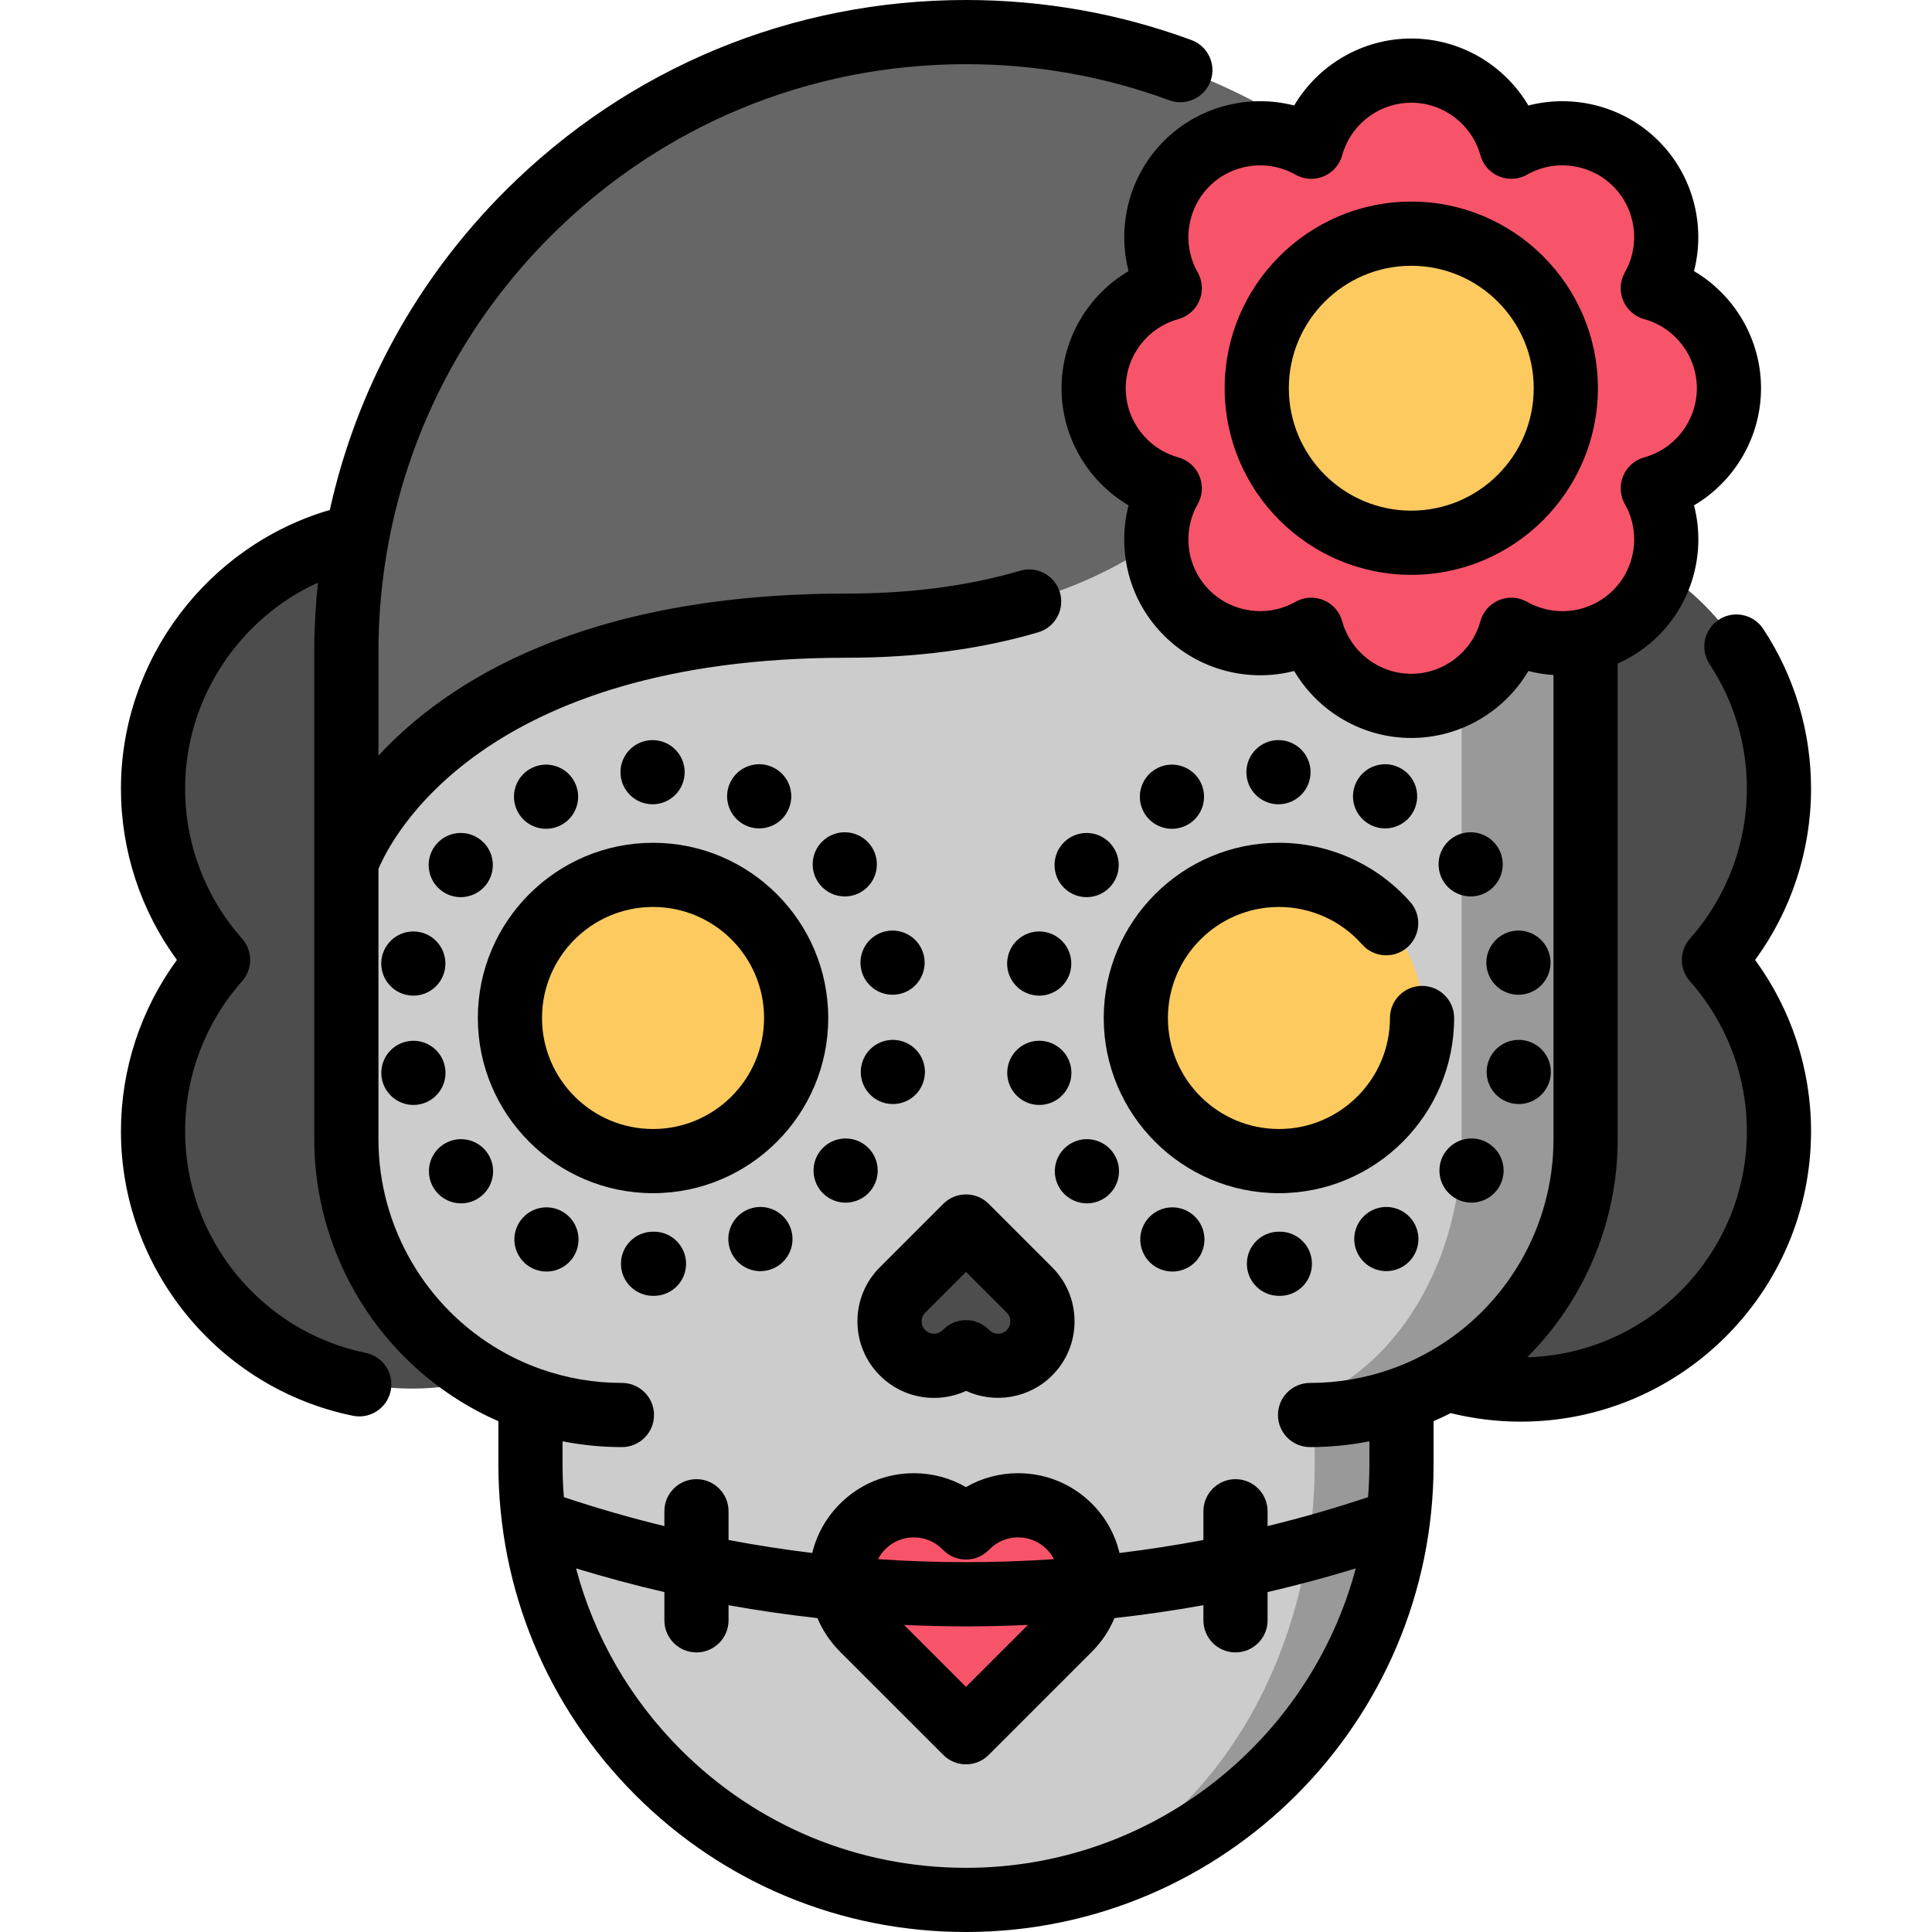 <?xml version="1.0" encoding="iso-8859-1"?>
<!-- Generator: Adobe Illustrator 19.0.0, SVG Export Plug-In . SVG Version: 6.00 Build 0)  -->
<svg version="1.1" id="Layer_1" xmlns="http://www.w3.org/2000/svg" xmlns:xlink="http://www.w3.org/1999/xlink" x="0px" y="0px"
	 viewBox="0 0 512.001 512.001" style="enable-background:new 0 0 512.001 512.001;" xml:space="preserve">
<path style="fill:#CCCCCC;" d="M140.852,370.612c-4.172-1.463-8.175-3.299-11.962-5.476c-21.996-12.574-36.826-36.27-36.826-63.425
	v-73.232c0,0,20.329-62.926,132.564-62.926c37.721,0,63.923-9.603,82.087-22.358c0.113,6.871,2.8,13.719,8.039,18.957
	c8.946,8.946,22.517,10.442,33.016,4.49c3.209,11.621,13.855,20.17,26.508,20.17s23.299-8.549,26.508-20.17
	c6.02,3.413,13.061,4.376,19.649,2.891c0.023,0.975,0.034,1.939,0.034,2.925v129.253c0,27.154-14.819,50.851-36.826,63.425
	c-3.787,2.177-7.778,4.014-11.962,5.476v17.211c0,63.742-51.667,115.421-115.409,115.421c-31.871,0-60.726-12.925-81.611-33.81
	s-33.81-49.74-33.81-81.611L140.852,370.612L140.852,370.612z"/>
<path style="fill:#999999;" d="M348.405,387.828v-17.222h-0.006c22.687-9.994,38.956-37.056,38.956-68.892V172.458
	c0-90.687-58.688-164.203-131.083-164.203c90.687,0,164.203,73.517,164.203,164.203v129.255c0,31.836-20.379,58.897-48.799,68.892
	h0.007v17.222c0,63.741-51.672,115.414-115.411,115.416C307.156,503.241,348.405,451.57,348.405,387.828z"/>
<g>
	<path style="fill:#4D4D4D;" d="M273.087,341.598c2.302,2.302,3.447,5.306,3.447,8.322s-1.145,6.032-3.447,8.333
		c-4.603,4.592-12.064,4.592-16.655,0l-0.159-0.159l-0.159,0.159c-2.302,2.29-5.317,3.447-8.322,3.447
		c-3.016,0-6.032-1.156-8.333-3.447c-4.603-4.603-4.603-12.064,0-16.655l0.159-0.159l16.655-16.655l16.655,16.655L273.087,341.598z"
		/>
	<path style="fill:#4D4D4D;" d="M471.717,208.74c0,17.426-6.519,33.322-17.234,45.397c10.714,12.086,17.234,27.982,17.234,45.409
		c0,37.801-30.647,68.447-68.447,68.447c-6.825,0-13.413-0.998-19.626-2.857c22.007-12.574,36.826-36.27,36.826-63.425V172.458
		c0-0.986-0.011-1.95-0.034-2.925c4.898-1.111,9.558-3.571,13.367-7.381c3.152-3.152,5.386-6.893,6.678-10.873
		C459.279,163.479,471.717,184.658,471.717,208.74z"/>
	<path style="fill:#4D4D4D;" d="M128.891,365.136c-6.213,1.859-12.801,2.857-19.615,2.857c-37.801,0-68.447-30.647-68.447-68.447
		c0-17.426,6.519-33.322,17.234-45.409c-10.714-12.075-17.234-27.971-17.234-45.397c0-32.88,23.186-60.341,54.093-66.928
		c-1.882,9.932-2.857,20.17-2.857,30.647v56.021v73.232C92.065,328.866,106.895,352.562,128.891,365.136z"/>
</g>
<path style="fill:#666666;" d="M348.439,36.539c-0.249,0.68-0.476,1.383-0.669,2.086c-10.499-5.952-24.071-4.467-33.016,4.479
	s-10.431,22.517-4.478,33.016c-11.633,3.209-20.182,13.855-20.182,26.508s8.549,23.311,20.182,26.52
	c-2.46,4.331-3.651,9.195-3.56,14.048c-18.163,12.755-44.365,22.358-82.087,22.358c-48.209,0-79.479,11.621-99.434,24.864
	c-26.52,17.585-33.13,38.062-33.13,38.062v-56.021c0-10.476,0.975-20.714,2.857-30.647c6.236-33.062,22.392-62.62,45.239-85.466
	C169.503,27.004,209.9,8.715,254.583,8.262c0.556-0.011,1.122-0.011,1.689-0.011C290.434,8.251,322.169,18.682,348.439,36.539z"/>
<path style="fill:#FCCA5F;" d="M374.278,61.675c22.619,0,40.953,18.345,40.953,40.953c0,22.619-18.333,40.953-40.953,40.953
	c-22.619,0-40.953-18.333-40.953-40.953C333.326,80.02,351.659,61.675,374.278,61.675z"/>
<g>
	<path style="fill:#F75469;" d="M420.435,169.533c-6.587,1.485-13.628,0.522-19.649-2.891c-3.209,11.621-13.855,20.17-26.508,20.17
		s-23.299-8.549-26.508-20.17c-10.499,5.952-24.071,4.456-33.016-4.49c-5.238-5.238-7.925-12.086-8.039-18.957
		c-0.091-4.853,1.1-9.717,3.56-14.048c-11.633-3.209-20.182-13.866-20.182-26.52s8.549-23.3,20.182-26.508
		c-5.952-10.499-4.467-24.071,4.479-33.016c8.946-8.946,22.517-10.431,33.016-4.479c0.193-0.703,0.419-1.406,0.669-2.086
		c3.844-10.556,13.957-18.084,25.839-18.084c12.653,0,23.3,8.537,26.508,20.17c10.499-5.952,24.071-4.467,33.016,4.479
		c8.946,8.946,10.431,22.517,4.479,33.016c11.633,3.209,20.182,13.855,20.182,26.508s-8.549,23.311-20.182,26.52
		c3.855,6.78,4.592,14.853,2.2,22.132c-1.293,3.98-3.526,7.721-6.678,10.873C429.993,165.962,425.333,168.422,420.435,169.533z
		 M415.231,102.628c0-22.608-18.333-40.953-40.953-40.953c-22.619,0-40.953,18.345-40.953,40.953
		c0,22.619,18.334,40.953,40.953,40.953C396.898,143.581,415.231,125.247,415.231,102.628z"/>
	<path style="fill:#F75469;" d="M283.665,404.286c7.494,7.494,7.494,19.637,0,27.132l-0.261,0.261l-27.132,27.132l-27.143-27.132
		l-0.249-0.261c-3.742-3.753-5.624-8.651-5.624-13.572c0-4.898,1.882-9.819,5.624-13.56c7.494-7.494,19.637-7.494,27.132,0
		l0.261,0.249l0.249-0.249c3.742-3.742,8.662-5.624,13.572-5.624S279.924,400.544,283.665,404.286z"/>
</g>
<g>
	<circle style="fill:#FCCA5F;" cx="173.334" cy="269.526" r="37.927"/>
	<circle style="fill:#FCCA5F;" cx="339.209" cy="269.526" r="37.927"/>
</g>
<path d="M247.519,370.457c2.976,0,5.859-0.639,8.49-1.855c7.486,3.429,16.65,2.069,22.819-4.083
	c3.829-3.829,5.937-8.924,5.937-14.346c0-5.416-2.109-10.507-5.927-14.324l-16.826-16.824c-3.32-3.321-8.704-3.32-12.025,0
	l-16.805,16.806c-3.835,3.824-5.948,8.914-5.951,14.331c-0.003,5.423,2.107,10.522,5.958,14.373
	C237.026,368.354,242.116,370.457,247.519,370.457z M245.198,347.864l10.802-10.802l10.802,10.802
	c0.789,0.79,0.956,1.692,0.956,2.308c0,0.509-0.124,1.489-0.948,2.313c-1.282,1.28-3.364,1.282-4.628,0.019l-0.159-0.159
	c-1.593-1.6-3.757-2.499-6.016-2.501c-0.003,0-0.006,0-0.008,0c-2.255,0-4.417,0.896-6.013,2.491l-0.151,0.151
	c-0.847,0.838-1.815,0.964-2.316,0.964c-0.508,0-1.486-0.126-2.321-0.956c-0.838-0.838-0.963-1.814-0.961-2.321
	C244.236,349.669,244.361,348.699,245.198,347.864z"/>
<path d="M374.005,53.425c-27.27,0-49.456,22.186-49.456,49.456s22.186,49.456,49.456,49.456s49.456-22.186,49.456-49.456
	S401.275,53.425,374.005,53.425z M374.005,135.33c-17.892,0-32.449-14.557-32.449-32.449s14.557-32.449,32.449-32.449
	s32.449,14.557,32.449,32.449S391.899,135.33,374.005,135.33z"/>
<path d="M137.166,324.765c-2.052,4.229-0.272,9.32,3.957,11.361c1.19,0.578,2.449,0.85,3.696,0.85c3.152,0,6.191-1.769,7.653-4.807
	c2.041-4.229,0.272-9.308-3.957-11.361C144.286,318.767,139.207,320.536,137.166,324.765z"/>
<path d="M101.247,253.472c-1.043,4.569,1.825,9.127,6.406,10.17c0.635,0.147,1.27,0.215,1.893,0.215
	c3.878,0,7.381-2.676,8.277-6.621c1.043-4.581-1.825-9.138-6.406-10.181C106.837,246.023,102.279,248.891,101.247,253.472z"/>
<path d="M173.108,326.409c-0.023,0-0.034,0-0.045,0c-4.694,0-8.503,3.81-8.503,8.503s3.81,8.503,8.503,8.503
	c0.045,0,0.079,0,0.125,0c0.034,0,0.079,0,0.125,0c0.011,0,0.011,0,0.023,0c4.705-0.023,8.492-3.844,8.481-8.538
	c-0.023-4.694-3.844-8.481-8.537-8.469C173.221,326.409,173.164,326.409,173.108,326.409z"/>
<path d="M109.547,292.826c0.635,0,1.27-0.079,1.916-0.215c4.569-1.054,7.438-5.612,6.383-10.193
	c-1.043-4.581-5.601-7.438-10.181-6.383c-4.581,1.043-7.438,5.601-6.395,10.181C102.177,290.15,105.681,292.826,109.547,292.826z"/>
<path d="M197.79,320.717c-4.218,2.064-5.975,7.154-3.912,11.372c1.474,3.027,4.501,4.773,7.653,4.785
	c1.247,0,2.517-0.283,3.719-0.873c4.218-2.052,5.975-7.143,3.912-11.372C207.099,320.411,202.019,318.665,197.79,320.717z"/>
<path d="M116.803,235.898c1.565,1.247,3.435,1.859,5.295,1.859c2.494,0,4.977-1.1,6.655-3.209c2.925-3.674,2.324-9.025-1.349-11.95
	c-3.674-2.925-9.025-2.324-11.95,1.349C112.529,227.621,113.13,232.973,116.803,235.898z"/>
<path d="M218.811,316.874c1.565,1.236,3.424,1.837,5.283,1.837c2.506,0,4.989-1.1,6.667-3.209c2.914-3.685,2.302-9.036-1.372-11.95
	c-3.685-2.925-9.036-2.302-11.95,1.372C214.514,308.597,215.137,313.948,218.811,316.874z"/>
<path d="M218.55,222.428c-3.662,2.948-4.252,8.299-1.304,11.962c1.678,2.086,4.138,3.175,6.633,3.175
	c1.871,0,3.753-0.612,5.318-1.871c3.662-2.937,4.252-8.288,1.304-11.95C227.564,220.081,222.212,219.492,218.55,222.428z"/>
<path d="M122.177,318.903c1.859,0,3.742-0.612,5.306-1.871c3.674-2.925,4.263-8.277,1.327-11.95h0.011
	c-2.937-3.662-8.288-4.263-11.962-1.327c-3.662,2.925-4.263,8.288-1.327,11.95C117.211,317.803,119.683,318.903,122.177,318.903z"/>
<path d="M228.323,282.213c-1.032,4.581,1.848,9.138,6.429,10.17c0.624,0.136,1.259,0.204,1.871,0.204
	c3.889,0,7.404-2.687,8.288-6.633c1.032-4.592-1.848-9.138-6.429-10.17C233.902,274.753,229.355,277.633,228.323,282.213z"/>
<path d="M144.717,219.639c1.247,0,2.517-0.272,3.708-0.85c4.229-2.052,5.986-7.143,3.934-11.361
	c-2.041-4.229-7.132-5.986-11.361-3.946c-4.229,2.052-5.986,7.143-3.934,11.372C138.538,217.882,141.565,219.639,144.717,219.639z"
	/>
<path d="M201.192,219.537c3.163,0,6.202-1.769,7.664-4.819c2.041-4.229,0.261-9.32-3.98-11.349
	c-4.229-2.041-9.308-0.249-11.349,3.98c-2.029,4.229-0.249,9.308,3.98,11.349C198.697,219.265,199.956,219.537,201.192,219.537z"/>
<path d="M234.627,246.828c-4.581,1.054-7.438,5.624-6.372,10.204c0.907,3.934,4.399,6.587,8.277,6.587
	c0.635,0,1.27-0.068,1.916-0.215c4.581-1.054,7.426-5.624,6.372-10.193c0-0.011,0-0.011,0-0.011
	C243.766,248.63,239.197,245.773,234.627,246.828z"/>
<path d="M172.96,213.142c4.694-0.011,8.492-3.821,8.481-8.515c-0.011-4.705-3.821-8.503-8.515-8.492
	c-4.694,0.011-8.503,3.821-8.492,8.515s3.821,8.492,8.503,8.492C172.949,213.142,172.949,213.142,172.96,213.142z"/>
<path d="M173.062,223.348c-25.601,0-46.43,20.829-46.43,46.43s20.829,46.43,46.43,46.43s46.43-20.829,46.43-46.43
	S198.663,223.348,173.062,223.348z M173.062,299.2c-16.224,0-29.423-13.2-29.423-29.423s13.2-29.423,29.423-29.423
	s29.423,13.2,29.423,29.423S189.286,299.2,173.062,299.2z"/>
<path d="M374.731,214.718c2.03-4.24,0.249-9.32-3.98-11.349c-4.24-2.041-9.32-0.249-11.349,3.98
	c-2.042,4.229-0.261,9.308,3.98,11.349c1.179,0.567,2.436,0.839,3.673,0.839C370.219,219.537,373.268,217.757,374.731,214.718z"/>
<path d="M338.823,213.142c4.694-0.011,8.492-3.821,8.492-8.526c-0.011-4.694-3.832-8.492-8.527-8.481
	c-4.694,0.011-8.491,3.821-8.48,8.515c0,4.694,3.808,8.492,8.492,8.492C338.812,213.142,338.812,213.142,338.823,213.142z"/>
<path d="M402.497,292.588c3.889,0,7.392-2.687,8.288-6.633c1.032-4.592-1.848-9.138-6.429-10.17
	c-4.592-1.032-9.138,1.848-10.17,6.429s1.848,9.138,6.429,10.17C401.25,292.52,401.874,292.588,402.497,292.588z"/>
<path d="M302.927,214.855c1.474,3.027,4.501,4.785,7.664,4.785c1.248,0,2.506-0.272,3.709-0.85
	c4.218-2.052,5.986-7.143,3.934-11.361c-2.052-4.229-7.143-5.986-11.372-3.946c0.012,0,0.012,0,0.012,0
	C302.644,205.535,300.875,210.625,302.927,214.855z"/>
<path d="M303.029,324.765c-2.041,4.229-0.271,9.32,3.957,11.361c1.19,0.578,2.46,0.85,3.696,0.85c3.163,0,6.191-1.769,7.666-4.807
	c2.041-4.229,0.271-9.308-3.957-11.361C310.161,318.767,305.071,320.536,303.029,324.765z"/>
<path d="M339.141,326.409c-0.057,0-0.115,0-0.17,0c-0.011,0-0.023,0-0.034,0c-4.704,0-8.503,3.81-8.503,8.503
	s3.799,8.503,8.503,8.503c0.034,0,0.079,0,0.115,0c0.045,0,0.091,0,0.124,0c0.012,0,0.024,0,0.034,0
	c4.695-0.011,8.492-3.832,8.469-8.538c-0.011-4.694-3.832-8.481-8.526-8.469H339.141z"/>
<path d="M273.528,276.023c-4.569,1.054-7.439,5.612-6.383,10.193c0.896,3.934,4.399,6.61,8.277,6.61c0.624,0,1.27-0.068,1.905-0.215
	c4.581-1.054,7.439-5.612,6.396-10.193C282.666,277.837,278.108,274.98,273.528,276.023z"/>
<path d="M277.281,247.054c-4.581-1.032-9.127,1.837-10.17,6.417s1.825,9.138,6.406,10.17c0.635,0.147,1.269,0.215,1.893,0.215
	c3.878,0,7.392-2.676,8.288-6.621C284.73,252.655,281.861,248.097,277.281,247.054z"/>
<path d="M293.358,317.032c3.661-2.925,4.263-8.277,1.327-11.95c-2.937-3.662-8.289-4.263-11.95-1.327
	c-3.673,2.937-4.264,8.277-1.339,11.95c1.689,2.098,4.161,3.197,6.655,3.197C289.911,318.903,291.782,318.291,293.358,317.032z"/>
<path d="M293.267,222.598c-3.673-2.925-9.025-2.324-11.95,1.349c-2.925,3.674-2.324,9.025,1.348,11.95
	c1.565,1.247,3.447,1.859,5.295,1.859c2.506,0,4.978-1.1,6.655-3.209C297.553,230.875,296.941,225.524,293.267,222.598z"/>
<path d="M375.038,324.64c-2.064-4.229-7.155-5.975-11.372-3.923c-4.218,2.064-5.976,7.154-3.912,11.372
	c1.474,3.027,4.49,4.773,7.642,4.773c1.247,0,2.527-0.272,3.73-0.862c-0.011,0-0.011,0-0.011,0
	C375.343,333.949,377.089,328.858,375.038,324.64z"/>
<path d="M395.252,303.551c-3.672-2.925-9.025-2.302-11.949,1.372c-2.914,3.673-2.302,9.025,1.372,11.939
	c1.565,1.247,3.434,1.848,5.282,1.848c2.506,0,4.989-1.1,6.668-3.22C399.549,311.817,398.937,306.465,395.252,303.551z"/>
<path d="M384.413,222.428c-3.661,2.948-4.24,8.299-1.304,11.962c1.678,2.086,4.15,3.175,6.644,3.175
	c1.859,0,3.742-0.612,5.306-1.871c3.662-2.937,4.252-8.288,1.315-11.95C393.427,220.07,388.077,219.492,384.413,222.428z"/>
<path d="M400.491,246.828c-4.568,1.066-7.426,5.624-6.372,10.204c0.908,3.934,4.412,6.587,8.278,6.587
	c0.635,0,1.281-0.068,1.926-0.215c4.569-1.054,7.428-5.624,6.372-10.204C409.629,248.63,405.071,245.773,400.491,246.828z"/>
<path d="M338.932,316.207c25.601,0,46.429-20.829,46.429-46.43c0-4.696-3.806-8.503-8.503-8.503s-8.503,3.807-8.503,8.503
	c0,16.224-13.2,29.423-29.422,29.423c-16.225,0-29.423-13.2-29.423-29.423s13.2-29.423,29.423-29.423
	c8.426,0,16.464,3.624,22.05,9.942c3.111,3.518,8.485,3.848,12.004,0.737s3.848-8.484,0.736-12.002
	c-8.813-9.967-21.493-15.683-34.791-15.683c-25.601,0-46.43,20.829-46.43,46.43C292.501,295.379,313.331,316.207,338.932,316.207z"
	/>
<path d="M479.947,208.993c0-15.124-4.386-29.763-12.685-42.338c-2.587-3.921-7.864-5-11.781-2.414c-3.92,2.586-5,7.862-2.414,11.781
	c6.458,9.787,9.872,21.188,9.872,32.972c0,14.668-5.359,28.786-15.091,39.754c-2.856,3.219-2.857,8.064-0.002,11.285
	c9.732,10.98,15.093,25.103,15.093,39.768c0,32.479-25.967,58.987-58.227,59.901c15.127-15.111,23.988-35.845,23.988-57.735V175.852
	c4.017-1.786,7.696-4.288,10.842-7.433c3.991-3.991,7.016-8.917,8.748-14.247c2.166-6.6,2.352-13.641,0.643-20.246
	c10.779-6.361,17.759-18.1,17.759-31.042c0-12.939-6.981-24.676-17.763-31.035c3.122-12.121-0.242-25.356-9.387-34.503
	c-9.146-9.146-22.379-12.513-34.505-9.387c-6.357-10.778-18.093-17.754-31.032-17.754c-12.867,0-24.652,6.929-31.034,17.752
	c-12.123-3.121-25.357,0.241-34.504,9.388c-9.146,9.146-12.509,22.381-9.387,34.503c-10.782,6.358-17.763,18.097-17.763,31.035
	c0,12.943,6.98,24.683,17.76,31.043c-0.812,3.142-1.198,6.393-1.137,9.663c0.154,9.378,3.893,18.195,10.527,24.83
	c9.15,9.15,22.378,12.519,34.506,9.397c6.359,10.777,18.095,17.754,31.032,17.754c12.933,0,24.668-6.974,31.027-17.746
	c2.181,0.566,4.41,0.915,6.66,1.062v123.078c0,23.1-12.469,44.573-32.562,56.053c-3.359,1.932-6.901,3.553-10.552,4.83
	c-6.853,2.417-14.053,3.643-21.4,3.643c-4.697,0-8.503,3.807-8.503,8.503c0,4.696,3.806,8.503,8.503,8.503
	c5.319,0,10.575-0.527,15.726-1.536v6.118c0,2.923-0.122,5.816-0.354,8.682c-8.777,2.931-17.66,5.488-26.626,7.671v-3.933
	c0-4.696-3.806-8.503-8.503-8.503s-8.503,3.807-8.503,8.503v7.617c-7.373,1.395-14.788,2.543-22.23,3.443
	c-1.155-4.776-3.562-9.307-7.284-13.028c-5.232-5.234-12.187-8.116-19.584-8.116c-4.933,0-9.668,1.281-13.828,3.686
	c-4.158-2.404-8.891-3.684-13.82-3.684c-7.395,0-14.348,2.881-19.58,8.111c-3.65,3.65-6.152,8.137-7.335,13.026
	c-7.427-0.898-14.827-2.044-22.185-3.437v-7.621c0-4.696-3.807-8.503-8.503-8.503s-8.503,3.807-8.503,8.503v3.938
	c-8.968-2.183-17.854-4.74-26.633-7.671c-0.23-2.874-0.351-5.77-0.351-8.685v-6.118c5.157,1.01,10.415,1.537,15.737,1.537
	c4.696,0,8.503-3.807,8.503-8.503c0-4.696-3.807-8.503-8.503-8.503c-7.355,0-14.559-1.226-21.428-3.649
	c-3.647-1.279-7.193-2.901-10.555-4.835c-20.072-11.475-32.541-32.949-32.541-56.042v-71.683
	c3.251-7.818,27.247-55.971,124.06-55.971c18.538,0,35.624-2.269,50.785-6.744c4.505-1.33,7.078-6.059,5.748-10.562
	c-1.33-4.503-6.062-7.075-10.562-5.748c-13.598,4.014-29.064,6.049-45.971,6.049c-69.719,0-105.957,23.406-124.06,42.936v-27.529
	c0-9.802,0.912-19.581,2.71-29.071c5.799-30.747,20.632-58.767,42.895-81.029c29.41-29.408,68.51-45.605,110.1-45.605
	c18.527,0,36.649,3.218,53.864,9.566c4.409,1.625,9.296-0.632,10.921-5.037c1.625-4.406-0.632-9.295-5.036-10.92
	C296.643,3.571,276.54,0,255.999,0c-46.132,0-89.504,17.965-122.125,50.587c-23.397,23.397-39.381,52.542-46.47,84.56
	c-32.386,9.469-55.353,39.657-55.353,73.848c0,16.404,5.221,32.274,14.827,45.399c-9.604,13.134-14.827,29.006-14.827,45.406
	c0,36.396,25.844,68.1,61.452,75.387c0.575,0.118,1.149,0.175,1.713,0.175c3.955,0,7.498-2.774,8.322-6.801
	c0.942-4.601-2.025-9.094-6.626-10.035c-27.728-5.675-47.854-30.372-47.854-58.726c0-14.666,5.361-28.788,15.094-39.768
	c2.855-3.22,2.854-8.066-0.002-11.285c-9.731-10.967-15.091-25.085-15.091-39.753c0-23.76,14.229-45.043,35.202-54.597
	c-0.639,6.064-0.973,12.185-0.973,18.315v129.253c0,29.181,15.752,56.312,41.092,70.797c2.485,1.429,5.065,2.709,7.696,3.865v11.45
	c0,33.096,12.891,64.215,36.301,87.623c23.408,23.408,54.527,36.301,87.623,36.301c68.326,0,123.913-55.592,123.913-123.924v-11.448
	c1.531-0.672,3.047-1.378,4.532-2.144c6.041,1.498,12.263,2.265,18.553,2.265c42.43,0,76.95-34.52,76.95-76.951
	c0-16.4-5.22-32.27-14.826-45.406C474.726,241.265,479.947,225.398,479.947,208.993z M404.706,159.498
	c-2.281-1.294-5.03-1.461-7.448-0.458c-2.422,1.003-4.244,3.067-4.941,5.593c-2.264,8.202-9.795,13.93-18.311,13.93
	s-16.047-5.728-18.311-13.93c-0.697-2.526-2.522-4.59-4.941-5.593c-1.045-0.433-2.151-0.647-3.255-0.647
	c-1.451,0-2.899,0.372-4.194,1.107c-7.403,4.197-16.782,2.921-22.809-3.105c-3.498-3.497-5.468-8.144-5.55-13.103
	c-0.065-3.403,0.783-6.754,2.451-9.689c1.296-2.28,1.466-5.031,0.463-7.452s-3.068-4.247-5.596-4.944
	c-8.206-2.264-13.939-9.798-13.939-18.322c0-8.517,5.732-16.048,13.939-18.311c2.527-0.697,4.591-2.52,5.595-4.941
	c1.003-2.421,0.833-5.17-0.458-7.45c-4.2-7.407-2.927-16.787,3.094-22.809s15.4-7.295,22.809-3.094
	c2.282,1.295,5.034,1.46,7.457,0.455c2.423-1.007,4.245-3.075,4.938-5.605c0.125-0.457,0.278-0.931,0.458-1.424
	c2.72-7.472,9.892-12.491,17.848-12.491c8.519,0,16.048,5.727,18.31,13.928c0.697,2.527,2.522,4.591,4.941,5.594
	c2.422,1.003,5.171,0.834,7.45-0.458c7.406-4.201,16.788-2.927,22.809,3.094c6.023,6.022,7.295,15.402,3.094,22.809
	c-1.293,2.28-1.461,5.03-0.458,7.45c1.005,2.422,3.068,4.245,5.595,4.941c8.206,2.264,13.939,9.794,13.939,18.311
	c0,8.524-5.732,16.058-13.939,18.322c-2.527,0.697-4.593,2.523-5.596,4.946c-1.003,2.424-0.831,5.174,0.464,7.455
	c2.632,4.628,3.184,10.195,1.514,15.273c-0.003,0.01-0.007,0.02-0.01,0.029c-0.921,2.833-2.468,5.353-4.602,7.486
	c-2.544,2.544-5.738,4.307-9.226,5.099C413.645,162.538,408.822,161.83,404.706,159.498z M234.619,410.552
	c2.019-2.018,4.701-3.13,7.553-3.13c2.852,0,5.534,1.111,7.552,3.13c0.046,0.045,0.093,0.091,0.139,0.136l0.261,0.249
	c3.341,3.192,8.62,3.133,11.888-0.136l0.249-0.249l0,0c2.019-2.02,4.704-3.133,7.559-3.133c2.854,0,5.539,1.112,7.558,3.134
	c0.796,0.796,1.438,1.689,1.93,2.641c-15.519,1.068-31.103,1.068-46.623,0.001C233.185,412.233,233.831,411.34,234.619,410.552z
	 M272.418,430.619l-16.42,16.42l-16.425-16.418c5.468,0.252,10.94,0.391,16.414,0.391
	C261.465,431.012,266.944,430.871,272.418,430.619z M255.999,494.993c-28.554,0-55.402-11.123-75.598-31.319
	c-13.523-13.523-22.97-30.03-27.742-48.032c7.737,2.362,15.542,4.463,23.408,6.279v7.484c0,4.696,3.807,8.503,8.503,8.503
	c4.696,0,8.503-3.807,8.503-8.503V425.4c7.814,1.404,15.671,2.541,23.555,3.416c1.359,3.238,3.341,6.219,5.889,8.791l0.196,0.205
	c0.043,0.045,0.086,0.09,0.13,0.133l27.143,27.132c1.66,1.66,3.836,2.49,6.011,2.49c2.176,0,4.353-0.83,6.014-2.491l27.393-27.393
	c2.62-2.62,4.591-5.643,5.939-8.867c7.89-0.876,15.753-2.015,23.574-3.42v4.009c0,4.696,3.806,8.503,8.503,8.503
	s8.503-3.807,8.503-8.503v-7.489c7.852-1.814,15.644-3.912,23.369-6.268C347.105,461.282,305.418,494.993,255.999,494.993z"/>
<g>
</g>
<g>
</g>
<g>
</g>
<g>
</g>
<g>
</g>
<g>
</g>
<g>
</g>
<g>
</g>
<g>
</g>
<g>
</g>
<g>
</g>
<g>
</g>
<g>
</g>
<g>
</g>
<g>
</g>
</svg>
